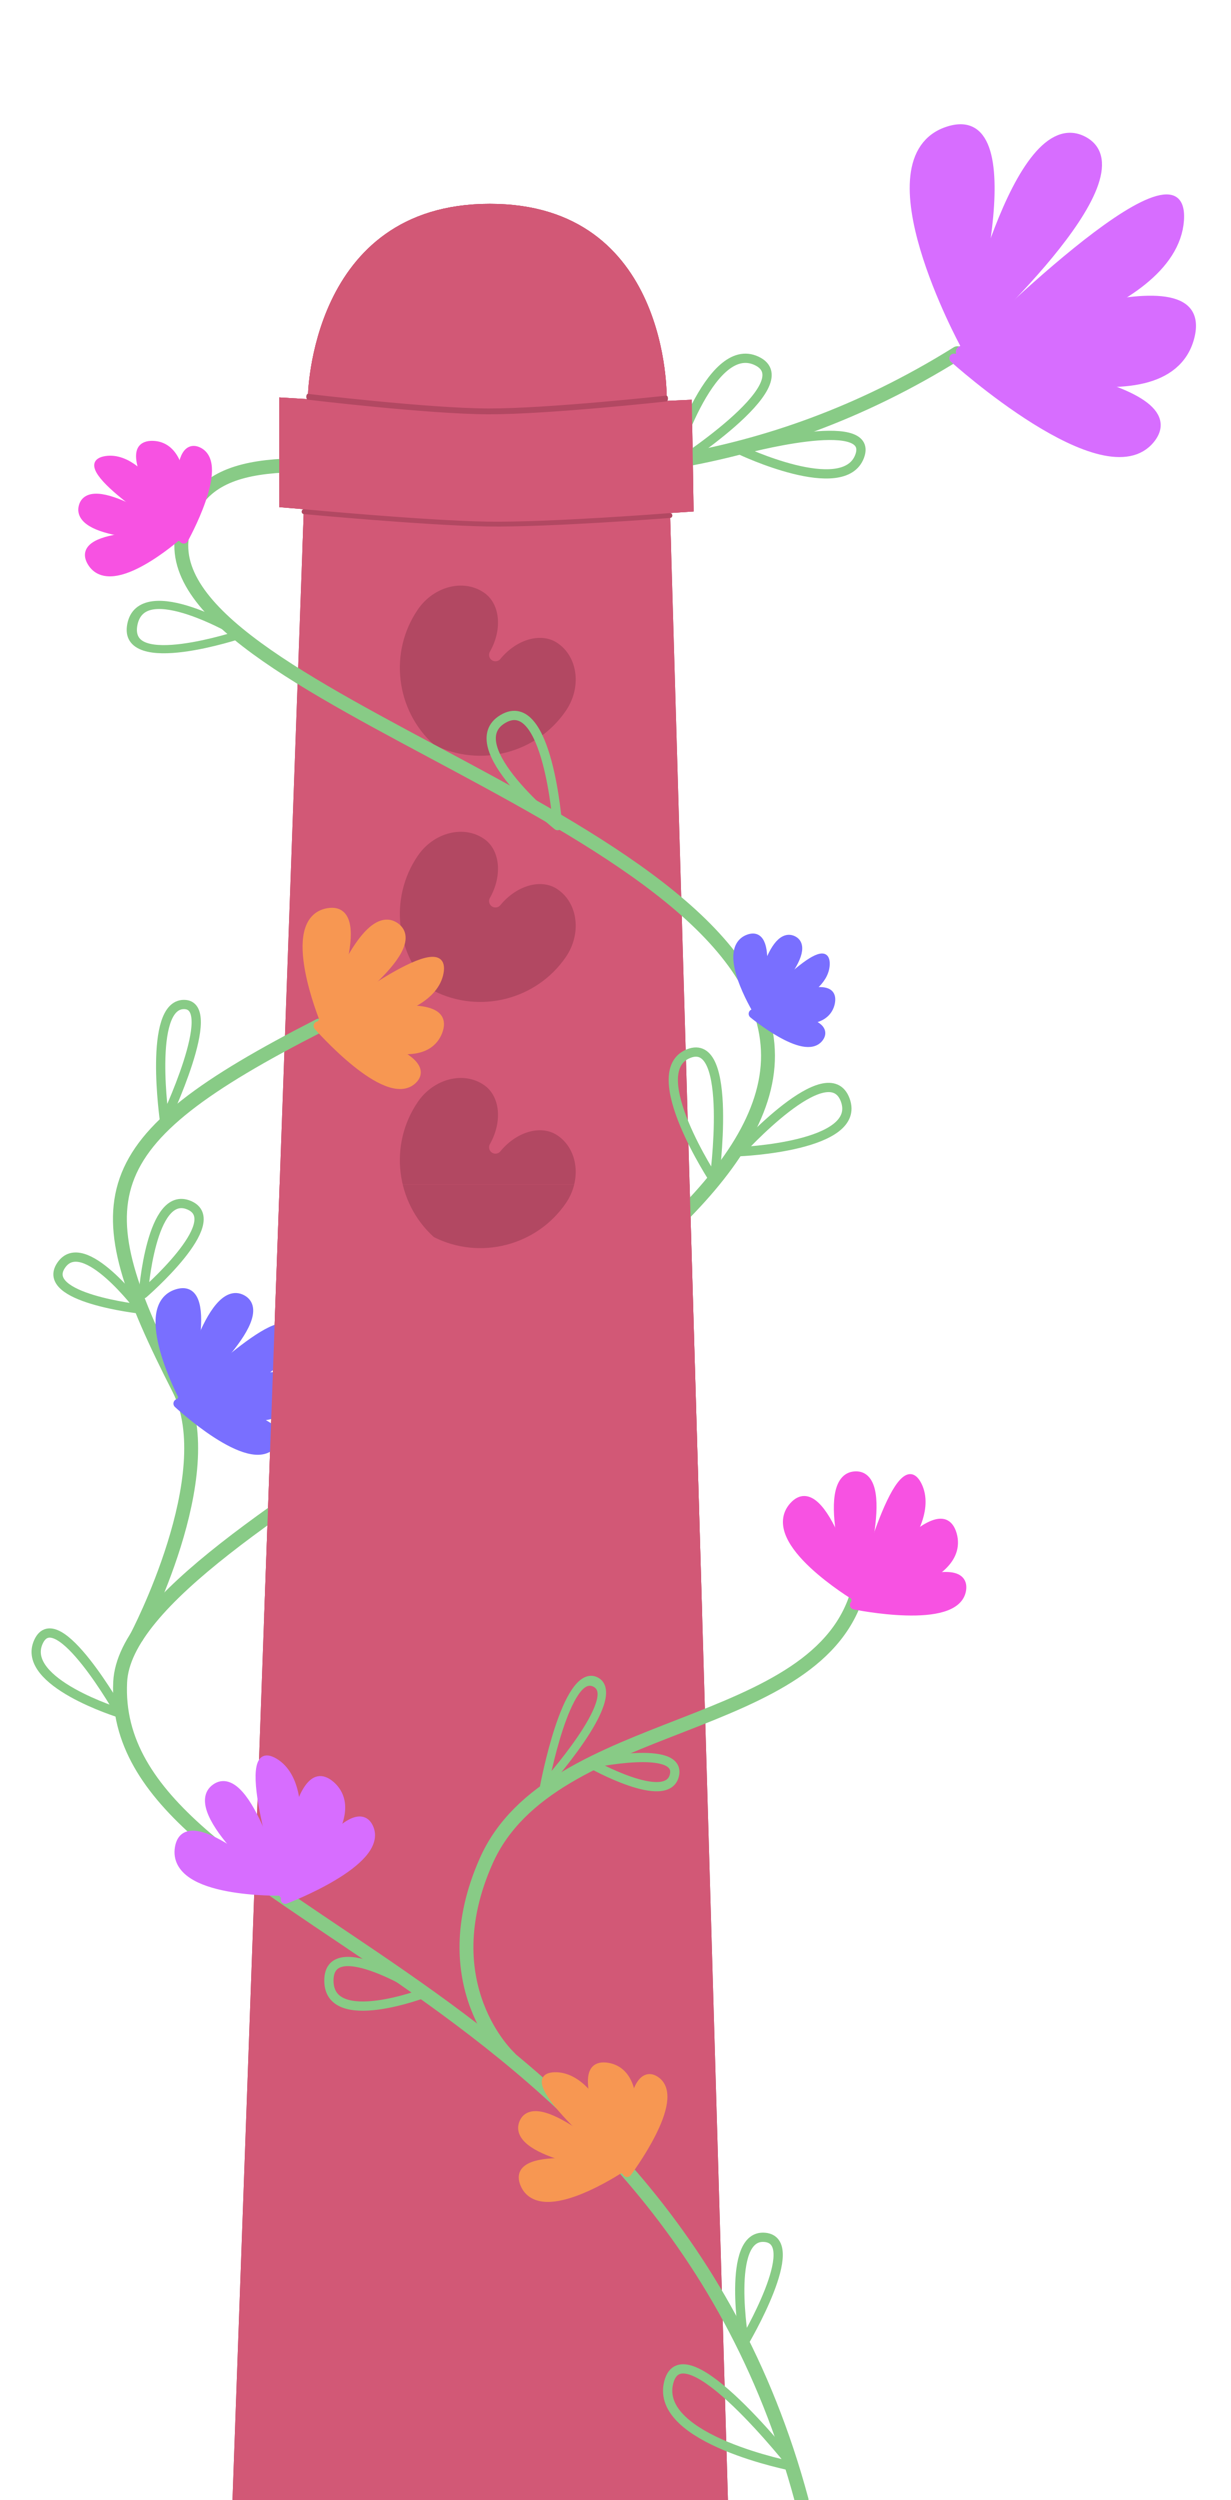 <?xml version="1.0" encoding="UTF-8" standalone="no"?>
<!DOCTYPE svg PUBLIC "-//W3C//DTD SVG 1.1//EN" "http://www.w3.org/Graphics/SVG/1.1/DTD/svg11.dtd">
<svg width="100%" height="100%" viewBox="0 0 532 1080" version="1.1" xmlns="http://www.w3.org/2000/svg" xmlns:xlink="http://www.w3.org/1999/xlink" xml:space="preserve" xmlns:serif="http://www.serif.com/" style="fill-rule:evenodd;clip-rule:evenodd;stroke-linecap:round;stroke-linejoin:round;stroke-miterlimit:1.5;">
    <g transform="matrix(1,0,0,1,-3630.1,-2478.5)">
        <g id="Artboard10" transform="matrix(0.492,0,0,1,3630.1,2478.5)">
            <rect x="0" y="0" width="1080" height="1080" style="fill:none;"/>
            <clipPath id="_clip1">
                <rect x="0" y="0" width="1080" height="1080"/>
            </clipPath>
            <g clip-path="url(#_clip1)">
                <g id="Fries-Amsterdammertje" serif:id="Fries Amsterdammertje" transform="matrix(7.955,0,0,3.913,-1945.17,-544.665)">
                    <g id="Amsterdammertje">
                        <path d="M329.335,567.241L318.135,183.067C318.135,183.067 318.505,161.694 298.612,161.694C278.719,161.694 278.514,183.067 278.514,183.067L264.775,566.304C264.775,566.304 274.157,579.599 298.324,579.599C322.492,579.599 329.335,567.241 329.335,567.241Z" style="fill:rgb(178,72,98);"/>
                        <path d="M275.351,183.067C275.351,183.067 290.7,184.035 298.324,184.046C305.927,184.057 320.91,183.323 320.91,183.323L321.11,195.658C321.11,195.658 305.99,196.738 298.324,196.628C290.636,196.517 275.357,195.182 275.357,195.182L275.351,183.067Z" style="fill:rgb(178,72,98);"/>
                    </g>
                    <g id="Amsterdammertje1" serif:id="Amsterdammertje">
                        <path d="M329.335,567.241L318.135,183.067C318.135,183.067 318.505,161.694 298.612,161.694C278.719,161.694 278.514,183.067 278.514,183.067L264.775,566.304C264.775,566.304 274.157,579.599 298.324,579.599C322.492,579.599 329.335,567.241 329.335,567.241Z" style="fill:rgb(210,88,118);"/>
                        <path d="M275.351,183.067C275.351,183.067 290.7,184.035 298.324,184.046C305.927,184.057 320.91,183.323 320.91,183.323L321.11,195.658C321.11,195.658 305.99,196.738 298.324,196.628C290.636,196.517 275.357,195.182 275.357,195.182L275.351,183.067Z" style="fill:rgb(210,88,118);"/>
                    </g>
                    <g id="Pompebleden">
                        <g id="Pompebled" transform="matrix(0.035,0.024,-0.024,0.035,295.955,199.384)">
                            <path d="M225,475C92.023,457.189 -8.332,342.498 -8.333,208.333C-8.333,135.189 44.332,75 108.333,75C158.782,74.473 202.029,124.927 208.333,191.667C208.333,200.81 215.857,208.333 225,208.333C234.143,208.333 241.667,200.81 241.667,191.667C247.971,124.927 291.218,74.473 341.667,75C405.668,75 458.333,135.189 458.333,208.333C458.332,342.498 357.977,457.189 225,475Z" style="fill:rgb(178,72,98);fill-rule:nonzero;"/>
                        </g>
                        <g id="Pompebled1" serif:id="Pompebled" transform="matrix(0.035,0.024,-0.024,0.035,295.955,226.563)">
                            <path d="M225,475C92.023,457.189 -8.332,342.498 -8.333,208.333C-8.333,135.189 44.332,75 108.333,75C158.782,74.473 202.029,124.927 208.333,191.667C208.333,200.81 215.857,208.333 225,208.333C234.143,208.333 241.667,200.81 241.667,191.667C247.971,124.927 291.218,74.473 341.667,75C405.668,75 458.333,135.189 458.333,208.333C458.332,342.498 357.977,457.189 225,475Z" style="fill:rgb(178,72,98);fill-rule:nonzero;"/>
                        </g>
                        <g id="Pompebled2" serif:id="Pompebled" transform="matrix(0.035,0.024,-0.024,0.035,295.955,253.741)">
                            <path d="M225,475C92.023,457.189 -8.332,342.498 -8.333,208.333C-8.333,135.189 44.332,75 108.333,75C158.782,74.473 202.029,124.927 208.333,191.667C208.333,200.81 215.857,208.333 225,208.333C234.143,208.333 241.667,200.81 241.667,191.667C247.971,124.927 291.218,74.473 341.667,75C405.668,75 458.333,135.189 458.333,208.333C458.332,342.498 357.977,457.189 225,475Z" style="fill:rgb(178,72,98);fill-rule:nonzero;"/>
                        </g>
                    </g>
                </g>
                <g id="Bloemen" transform="matrix(2.033,0,0,1,50.92,0)">
                    <g transform="matrix(1,0,0,1,-2522.61,-2427.07)">
                        <path d="M2556.6,3134.15C2556.6,3134.15 2593.64,3063.94 2574.84,3027.06C2533.07,2945.12 2535.78,2921.02 2635.5,2870.09" style="fill:none;stroke:rgb(136,203,134);stroke-width:6px;"/>
                    </g>
                    <g transform="matrix(1,0,0,1,-2473.38,-2478.5)">
                        <path d="M2794.69,3558.5C2731.84,3324.26 2495.13,3308.4 2500.26,3205.05C2503.72,3135.23 2780.63,3035.37 2780.16,2934.39C2779.68,2832.49 2509.32,2778.64 2527.55,2707.32C2545.77,2635.99 2691.66,2737.34 2861.97,2631.08" style="fill:none;stroke:rgb(136,203,134);stroke-width:6px;"/>
                    </g>
                    <g transform="matrix(1,0,0,1,-2473.38,-2478.5)">
                        <path d="M2668.49,3367.41C2668.49,3367.41 2634.45,3336.19 2658.45,3282.29C2686.68,3218.89 2803.42,3228.43 2819.43,3164.38" style="fill:none;stroke:rgb(136,203,134);stroke-width:6px;"/>
                    </g>
                    <g transform="matrix(1,0,0,1,-1.598,-0.799)">
                        <g transform="matrix(1,0,0,1.145,-2473.38,-2933.13)">
                            <path d="M2819.43,3164.38C2819.43,3164.38 2779.67,3143.51 2792.68,3130.85C2805.69,3118.19 2819.43,3164.38 2819.43,3164.38Z" style="fill:rgb(247,82,226);stroke:rgb(247,82,226);stroke-width:3.72px;"/>
                        </g>
                        <g transform="matrix(1,0,0,1.112,-2473.38,-2828.92)">
                            <path d="M2819.43,3164.38C2819.43,3164.38 2802.93,3118.89 2819.43,3118.19C2835.93,3117.49 2819.43,3164.38 2819.43,3164.38Z" style="fill:rgb(247,82,226);stroke:rgb(247,82,226);stroke-width:3.78px;"/>
                        </g>
                        <g transform="matrix(0.853,0,0,1.222,-2057.69,-3175.57)">
                            <path d="M2819.43,3164.38C2819.43,3164.38 2839.45,3110.1 2850,3124.87C2860.55,3139.64 2819.43,3164.38 2819.43,3164.38Z" style="fill:rgb(247,82,226);stroke:rgb(247,82,226);stroke-width:3.8px;"/>
                        </g>
                        <g transform="matrix(1.009,0,0,1.333,-2498.71,-3526.15)">
                            <path d="M2819.43,3164.38C2819.43,3164.38 2855.63,3128.43 2861.25,3143.35C2866.88,3158.28 2819.43,3164.38 2819.43,3164.38Z" style="fill:rgb(247,82,226);stroke:rgb(247,82,226);stroke-width:3.38px;"/>
                        </g>
                        <g transform="matrix(0.974,-0.228,0.228,0.974,-3121.84,-1745.2)">
                            <path d="M2819.43,3164.38C2819.43,3164.38 2871.67,3153.7 2865.94,3168.47C2860.2,3183.24 2819.43,3164.38 2819.43,3164.38Z" style="fill:rgb(247,82,226);stroke:rgb(247,82,226);stroke-width:4px;"/>
                        </g>
                    </g>
                    <g transform="matrix(0.247,-0.78,0.78,0.247,-572.451,331.077)">
                        <g transform="matrix(1,0,0,1.145,-2473.38,-2933.13)">
                            <path d="M2819.43,3164.38C2819.43,3164.38 2779.67,3143.51 2792.68,3130.85C2805.69,3118.19 2819.43,3164.38 2819.43,3164.38Z" style="fill:rgb(247,82,226);stroke:rgb(247,82,226);stroke-width:4.55px;"/>
                        </g>
                        <g transform="matrix(1,0,0,1.112,-2473.38,-2828.92)">
                            <path d="M2819.43,3164.38C2819.43,3164.38 2802.93,3118.89 2819.43,3118.19C2835.93,3117.49 2819.43,3164.38 2819.43,3164.38Z" style="fill:rgb(247,82,226);stroke:rgb(247,82,226);stroke-width:4.62px;"/>
                        </g>
                        <g transform="matrix(0.853,0,0,1.222,-2057.69,-3175.57)">
                            <path d="M2819.43,3164.38C2819.43,3164.38 2839.45,3110.1 2850,3124.87C2860.55,3139.64 2819.43,3164.38 2819.43,3164.38Z" style="fill:rgb(247,82,226);stroke:rgb(247,82,226);stroke-width:4.64px;"/>
                        </g>
                        <g transform="matrix(1.009,0,0,1.333,-2498.71,-3526.15)">
                            <path d="M2819.43,3164.38C2819.43,3164.38 2855.63,3128.43 2861.25,3143.35C2866.88,3158.28 2819.43,3164.38 2819.43,3164.38Z" style="fill:rgb(247,82,226);stroke:rgb(247,82,226);stroke-width:4.13px;"/>
                        </g>
                        <g transform="matrix(0.974,-0.228,0.228,0.974,-3121.84,-1745.2)">
                            <path d="M2819.43,3164.38C2819.43,3164.38 2871.67,3153.7 2865.94,3168.47C2860.2,3183.24 2819.43,3164.38 2819.43,3164.38Z" style="fill:rgb(247,82,226);stroke:rgb(247,82,226);stroke-width:4.89px;"/>
                        </g>
                    </g>
                    <g transform="matrix(0.797,0.611,-0.593,0.772,248.453,-303.874)">
                        <g transform="matrix(1,0,0,1.145,-2473.38,-2933.13)">
                            <path d="M2819.43,3164.38C2819.43,3164.38 2779.67,3143.51 2792.68,3130.85C2805.69,3118.19 2819.43,3164.38 2819.43,3164.38Z" style="fill:rgb(247,151,82);stroke:rgb(247,151,82);stroke-width:3.77px;"/>
                        </g>
                        <g transform="matrix(1,0,0,1.112,-2473.38,-2828.92)">
                            <path d="M2819.43,3164.38C2819.43,3164.38 2802.93,3118.89 2819.43,3118.19C2835.93,3117.49 2819.43,3164.38 2819.43,3164.38Z" style="fill:rgb(247,151,82);stroke:rgb(247,151,82);stroke-width:3.83px;"/>
                        </g>
                        <g transform="matrix(0.853,0,0,1.222,-2057.69,-3175.57)">
                            <path d="M2819.43,3164.38C2819.43,3164.38 2839.45,3110.1 2850,3124.87C2860.55,3139.64 2819.43,3164.38 2819.43,3164.38Z" style="fill:rgb(247,151,82);stroke:rgb(247,151,82);stroke-width:3.86px;"/>
                        </g>
                        <g transform="matrix(1.009,0,0,1.333,-2498.71,-3526.15)">
                            <path d="M2819.43,3164.38C2819.43,3164.38 2855.63,3128.43 2861.25,3143.35C2866.88,3158.28 2819.43,3164.38 2819.43,3164.38Z" style="fill:rgb(247,151,82);stroke:rgb(247,151,82);stroke-width:3.44px;"/>
                        </g>
                        <g transform="matrix(0.974,-0.228,0.228,0.974,-3121.84,-1745.2)">
                            <path d="M2819.43,3164.38C2819.43,3164.38 2871.67,3153.7 2865.94,3168.47C2860.2,3183.24 2819.43,3164.38 2819.43,3164.38Z" style="fill:rgb(247,151,82);stroke:rgb(247,151,82);stroke-width:4.02px;"/>
                        </g>
                    </g>
                    <g transform="matrix(0.379,-0.803,0.803,0.379,-442.515,953.047)">
                        <g transform="matrix(1,0,0,1.145,-2473.38,-2933.13)">
                            <path d="M2819.43,3164.38C2819.43,3164.38 2779.67,3143.51 2792.68,3130.85C2805.69,3118.19 2819.43,3164.38 2819.43,3164.38Z" style="fill:rgb(247,151,82);stroke:rgb(247,151,82);stroke-width:4.19px;"/>
                        </g>
                        <g transform="matrix(1,0,0,1.112,-2473.38,-2828.92)">
                            <path d="M2819.43,3164.38C2819.43,3164.38 2802.93,3118.89 2819.43,3118.19C2835.93,3117.49 2819.43,3164.38 2819.43,3164.38Z" style="fill:rgb(247,151,82);stroke:rgb(247,151,82);stroke-width:4.26px;"/>
                        </g>
                        <g transform="matrix(0.853,0,0,1.222,-2057.69,-3175.57)">
                            <path d="M2819.43,3164.38C2819.43,3164.38 2839.45,3110.1 2850,3124.87C2860.55,3139.64 2819.43,3164.38 2819.43,3164.38Z" style="fill:rgb(247,151,82);stroke:rgb(247,151,82);stroke-width:4.28px;"/>
                        </g>
                        <g transform="matrix(1.009,0,0,1.333,-2498.71,-3526.15)">
                            <path d="M2819.43,3164.38C2819.43,3164.38 2855.63,3128.43 2861.25,3143.35C2866.88,3158.28 2819.43,3164.38 2819.43,3164.38Z" style="fill:rgb(247,151,82);stroke:rgb(247,151,82);stroke-width:3.81px;"/>
                        </g>
                        <g transform="matrix(0.974,-0.228,0.228,0.974,-3121.84,-1745.2)">
                            <path d="M2819.43,3164.38C2819.43,3164.38 2871.67,3153.7 2865.94,3168.47C2860.2,3183.24 2819.43,3164.38 2819.43,3164.38Z" style="fill:rgb(247,151,82);stroke:rgb(247,151,82);stroke-width:4.5px;"/>
                        </g>
                    </g>
                    <g transform="matrix(0.571,0.303,-0.303,0.571,313.304,-63.143)">
                        <g transform="matrix(1,0,0,1.145,-2473.38,-2933.13)">
                            <path d="M2819.43,3164.38C2819.43,3164.38 2779.67,3143.51 2792.68,3130.85C2805.69,3118.19 2819.43,3164.38 2819.43,3164.38Z" style="fill:rgb(121,111,255);stroke:rgb(121,111,255);stroke-width:5.76px;"/>
                        </g>
                        <g transform="matrix(1,0,0,1.112,-2473.38,-2828.92)">
                            <path d="M2819.43,3164.38C2819.43,3164.38 2802.93,3118.89 2819.43,3118.19C2835.93,3117.49 2819.43,3164.38 2819.43,3164.38Z" style="fill:rgb(121,111,255);stroke:rgb(121,111,255);stroke-width:5.85px;"/>
                        </g>
                        <g transform="matrix(0.853,0,0,1.222,-2057.69,-3175.57)">
                            <path d="M2819.43,3164.38C2819.43,3164.38 2839.45,3110.1 2850,3124.87C2860.55,3139.64 2819.43,3164.38 2819.43,3164.38Z" style="fill:rgb(121,111,255);stroke:rgb(121,111,255);stroke-width:5.88px;"/>
                        </g>
                        <g transform="matrix(1.009,0,0,1.333,-2498.71,-3526.15)">
                            <path d="M2819.43,3164.38C2819.43,3164.38 2855.63,3128.43 2861.25,3143.35C2866.88,3158.28 2819.43,3164.38 2819.43,3164.38Z" style="fill:rgb(121,111,255);stroke:rgb(121,111,255);stroke-width:5.24px;"/>
                        </g>
                        <g transform="matrix(0.974,-0.228,0.228,0.974,-3121.84,-1745.2)">
                            <path d="M2819.43,3164.38C2819.43,3164.38 2871.67,3153.7 2865.94,3168.47C2860.2,3183.24 2819.43,3164.38 2819.43,3164.38Z" style="fill:rgb(121,111,255);stroke:rgb(121,111,255);stroke-width:6.19px;"/>
                        </g>
                    </g>
                    <g transform="matrix(0.811,0.492,-0.492,0.811,112.965,-126.696)">
                        <g transform="matrix(1,0,0,1.145,-2473.38,-2933.13)">
                            <path d="M2819.43,3164.38C2819.43,3164.38 2779.67,3143.51 2792.68,3130.85C2805.69,3118.19 2819.43,3164.38 2819.43,3164.38Z" style="fill:rgb(121,111,255);stroke:rgb(121,111,255);stroke-width:3.92px;"/>
                        </g>
                        <g transform="matrix(1,0,0,1.112,-2473.38,-2828.92)">
                            <path d="M2819.43,3164.38C2819.43,3164.38 2802.93,3118.89 2819.43,3118.19C2835.93,3117.49 2819.43,3164.38 2819.43,3164.38Z" style="fill:rgb(121,111,255);stroke:rgb(121,111,255);stroke-width:3.99px;"/>
                        </g>
                        <g transform="matrix(0.853,0,0,1.222,-2057.69,-3175.57)">
                            <path d="M2819.43,3164.38C2819.43,3164.38 2839.45,3110.1 2850,3124.87C2860.55,3139.64 2819.43,3164.38 2819.43,3164.38Z" style="fill:rgb(121,111,255);stroke:rgb(121,111,255);stroke-width:4px;"/>
                        </g>
                        <g transform="matrix(1.009,0,0,1.333,-2498.71,-3526.15)">
                            <path d="M2819.43,3164.38C2819.43,3164.38 2855.63,3128.43 2861.25,3143.35C2866.88,3158.28 2819.43,3164.38 2819.43,3164.38Z" style="fill:rgb(121,111,255);stroke:rgb(121,111,255);stroke-width:3.57px;"/>
                        </g>
                        <g transform="matrix(0.974,-0.228,0.228,0.974,-3121.84,-1745.2)">
                            <path d="M2819.43,3164.38C2819.43,3164.38 2871.67,3153.7 2865.94,3168.47C2860.2,3183.24 2819.43,3164.38 2819.43,3164.38Z" style="fill:rgb(121,111,255);stroke:rgb(121,111,255);stroke-width:4.22px;"/>
                        </g>
                    </g>
                    <g transform="matrix(1.694,0.995,-0.995,1.694,492.02,-1365.03)">
                        <g transform="matrix(1,0,0,1.145,-2473.38,-2933.13)">
                            <path d="M2819.43,3164.38C2819.43,3164.38 2779.67,3143.51 2792.68,3130.85C2805.69,3118.19 2819.43,3164.38 2819.43,3164.38Z" style="fill:rgb(215,109,255);stroke:rgb(215,109,255);stroke-width:1.89px;"/>
                        </g>
                        <g transform="matrix(1,0,0,1.112,-2473.38,-2828.92)">
                            <path d="M2819.43,3164.38C2819.43,3164.38 2802.93,3118.89 2819.43,3118.19C2835.93,3117.49 2819.43,3164.38 2819.43,3164.38Z" style="fill:rgb(215,109,255);stroke:rgb(215,109,255);stroke-width:1.92px;"/>
                        </g>
                        <g transform="matrix(0.853,0,0,1.222,-2057.69,-3175.57)">
                            <path d="M2819.43,3164.38C2819.43,3164.38 2839.45,3110.1 2850,3124.87C2860.55,3139.64 2819.43,3164.38 2819.43,3164.38Z" style="fill:rgb(215,109,255);stroke:rgb(215,109,255);stroke-width:1.93px;"/>
                        </g>
                        <g transform="matrix(1.009,0,0,1.333,-2498.71,-3526.15)">
                            <path d="M2819.43,3164.38C2819.43,3164.38 2855.63,3128.43 2861.25,3143.35C2866.88,3158.28 2819.43,3164.38 2819.43,3164.38Z" style="fill:rgb(215,109,255);stroke:rgb(215,109,255);stroke-width:1.72px;"/>
                        </g>
                        <g transform="matrix(0.974,-0.228,0.228,0.974,-3121.84,-1745.2)">
                            <path d="M2819.43,3164.38C2819.43,3164.38 2871.67,3153.7 2865.94,3168.47C2860.2,3183.24 2819.43,3164.38 2819.43,3164.38Z" style="fill:rgb(215,109,255);stroke:rgb(215,109,255);stroke-width:2.04px;"/>
                        </g>
                    </g>
                    <g transform="matrix(0.858,-0.544,0.544,0.858,-576.022,413.006)">
                        <g transform="matrix(1,0,0,1.145,-2473.38,-2933.13)">
                            <path d="M2819.43,3164.38C2819.43,3164.38 2779.67,3143.51 2792.68,3130.85C2805.69,3118.19 2819.43,3164.38 2819.43,3164.38Z" style="fill:rgb(215,109,255);stroke:rgb(215,109,255);stroke-width:3.66px;"/>
                        </g>
                        <g transform="matrix(1,0,0,1.112,-2473.38,-2828.92)">
                            <path d="M2819.43,3164.38C2819.43,3164.38 2802.93,3118.89 2819.43,3118.19C2835.93,3117.49 2819.43,3164.38 2819.43,3164.38Z" style="fill:rgb(215,109,255);stroke:rgb(215,109,255);stroke-width:3.72px;"/>
                        </g>
                        <g transform="matrix(0.853,0,0,1.222,-2057.69,-3175.57)">
                            <path d="M2819.43,3164.38C2819.43,3164.38 2839.45,3110.1 2850,3124.87C2860.55,3139.64 2819.43,3164.38 2819.43,3164.38Z" style="fill:rgb(215,109,255);stroke:rgb(215,109,255);stroke-width:3.74px;"/>
                        </g>
                        <g transform="matrix(1.009,0,0,1.333,-2498.71,-3526.15)">
                            <path d="M2819.43,3164.38C2819.43,3164.38 2855.63,3128.43 2861.25,3143.35C2866.88,3158.28 2819.43,3164.38 2819.43,3164.38Z" style="fill:rgb(215,109,255);stroke:rgb(215,109,255);stroke-width:3.33px;"/>
                        </g>
                        <g transform="matrix(0.974,-0.228,0.228,0.974,-3121.84,-1745.2)">
                            <path d="M2819.43,3164.38C2819.43,3164.38 2871.67,3153.7 2865.94,3168.47C2860.2,3183.24 2819.43,3164.38 2819.43,3164.38Z" style="fill:rgb(215,109,255);stroke:rgb(215,109,255);stroke-width:3.94px;"/>
                        </g>
                    </g>
                    <g transform="matrix(0.559,0.222,-0.278,0.699,-389.748,-2096.8)">
                        <path d="M2689.06,3249.44C2689.06,3249.44 2672.29,3181.48 2695.65,3183.07C2719.01,3184.67 2689.06,3249.44 2689.06,3249.44Z" style="fill:none;stroke:rgb(136,203,134);stroke-width:5.87px;"/>
                    </g>
                    <g transform="matrix(1,0,0,1,-2487.18,-2471.15)">
                        <path d="M2717.41,3232.98C2717.41,3232.98 2756.7,3224.52 2753.52,3238.04C2750.33,3251.56 2717.41,3232.98 2717.41,3232.98Z" style="fill:none;stroke:rgb(136,203,134);stroke-width:4px;"/>
                    </g>
                    <g transform="matrix(1,0,0,1,-2500.75,-2482.31)">
                        <path d="M2527.55,3222.36C2527.55,3222.36 2500.27,3174.05 2492.31,3191.57C2484.34,3209.09 2527.55,3222.36 2527.55,3222.36Z" style="fill:none;stroke:rgb(136,203,134);stroke-width:4px;"/>
                    </g>
                    <g transform="matrix(0.952,0.306,-0.306,0.952,-1423.15,-3135)">
                        <path d="M2520.44,3069.99C2520.44,3069.99 2509.69,3025.92 2527.55,3027.52C2545.4,3029.11 2520.44,3069.99 2520.44,3069.99Z" style="fill:none;stroke:rgb(136,203,134);stroke-width:4px;"/>
                    </g>
                    <g transform="matrix(1,0,0,1,-2489.94,-2512.98)">
                        <path d="M2525.61,3078.48C2525.61,3078.48 2500.96,3045.39 2491.33,3059.55C2481.69,3073.7 2525.61,3078.48 2525.61,3078.48Z" style="fill:none;stroke:rgb(136,203,134);stroke-width:4px;"/>
                    </g>
                    <g transform="matrix(1,0,0,1,-2479.54,-2481.04)">
                        <path d="M2525.61,2965.4C2525.61,2965.4 2518.32,2914.96 2533.98,2914.96C2549.64,2914.96 2525.61,2965.4 2525.61,2965.4Z" style="fill:none;stroke:rgb(136,203,134);stroke-width:4px;"/>
                    </g>
                    <g transform="matrix(1,0,0,0.8,-2473.38,-1927.14)">
                        <path d="M2552.3,2751.44C2552.3,2751.44 2509.71,2719.58 2505.52,2746.13C2501.33,2772.68 2552.3,2751.44 2552.3,2751.44Z" style="fill:none;stroke:rgb(136,203,134);stroke-width:4.42px;"/>
                    </g>
                    <g transform="matrix(0.991,0.137,-0.137,0.991,-2056.6,-2775.19)">
                        <path d="M2706.26,2630.39C2706.26,2630.39 2714.76,2572.52 2736.53,2579.42C2758.29,2586.33 2706.26,2630.39 2706.26,2630.39Z" style="fill:none;stroke:rgb(136,203,134);stroke-width:4px;"/>
                    </g>
                    <g transform="matrix(1,0,0,1,-2463.94,-2418.44)">
                        <path d="M2758.83,2612.87C2758.83,2612.87 2817.23,2596.94 2810.32,2615.53C2803.42,2634.11 2758.83,2612.87 2758.83,2612.87Z" style="fill:none;stroke:rgb(136,203,134);stroke-width:4px;"/>
                    </g>
                    <g transform="matrix(0.932,-0.363,0.363,0.932,-3312.7,-1306.14)">
                        <path d="M2683.97,2829.48C2683.97,2829.48 2656.36,2781.7 2678.66,2777.99C2700.96,2774.27 2683.97,2829.48 2683.97,2829.48Z" style="fill:none;stroke:rgb(136,203,134);stroke-width:4px;"/>
                    </g>
                    <g transform="matrix(1,0,0,1,-2470.73,-2479.05)">
                        <path d="M2765.2,2976.55C2765.2,2976.55 2803.49,2934.08 2810.89,2954.25C2818.29,2974.42 2765.2,2976.55 2765.2,2976.55Z" style="fill:none;stroke:rgb(136,203,134);stroke-width:4px;"/>
                    </g>
                    <g transform="matrix(1,0,0,1,-2474.2,-2479.97)">
                        <path d="M2757.76,2989.82C2757.76,2989.82 2726.97,2943.1 2746.61,2935.14C2766.26,2927.17 2757.76,2989.82 2757.76,2989.82Z" style="fill:none;stroke:rgb(136,203,134);stroke-width:4px;"/>
                    </g>
                    <g transform="matrix(1,0,0,1,-2473.38,-2478.5)">
                        <path d="M2769.87,3490.28C2769.87,3490.28 2761.81,3443.44 2778.79,3445C2795.77,3446.56 2769.87,3490.28 2769.87,3490.28Z" style="fill:none;stroke:rgb(136,203,134);stroke-width:4px;"/>
                    </g>
                    <g transform="matrix(1,0,0,1,-2473.38,-2478.5)">
                        <path d="M2791.21,3543.99C2791.21,3543.99 2743.44,3482.96 2737.25,3507.73C2731.06,3532.49 2791.21,3543.99 2791.21,3543.99Z" style="fill:none;stroke:rgb(136,203,134);stroke-width:4px;"/>
                    </g>
                    <g transform="matrix(1,0,0,1,-2477.79,-2477.03)">
                        <path d="M2636.42,3337.9C2636.42,3337.9 2594.85,3311.37 2594.85,3332.6C2594.85,3353.83 2636.42,3337.9 2636.42,3337.9Z" style="fill:none;stroke:rgb(136,203,134);stroke-width:4px;"/>
                    </g>
                    <g transform="matrix(1,0,0,1,-2473.38,-2478.5)">
                        <path d="M2625.81,3108.82C2625.81,3108.82 2610.77,3031.87 2639.96,3033.64C2669.15,3035.41 2625.81,3108.82 2625.81,3108.82Z" style="fill:none;stroke:rgb(136,203,134);stroke-width:4px;"/>
                    </g>
                    <g transform="matrix(1,0,0,1,-2473.38,-2478.5)">
                        <path d="M2652.34,3088.48C2652.34,3088.48 2730.18,3052.21 2722.22,3083.17C2714.26,3114.13 2652.34,3088.48 2652.34,3088.48Z" style="fill:none;stroke:rgb(136,203,134);stroke-width:4px;"/>
                    </g>
                </g>
                <g id="cutout-Fries-Amsterdammertje" serif:id="cutout Fries Amsterdammertje" transform="matrix(7.955,0,0,3.913,-1945.17,-544.665)">
                    <clipPath id="_clip2">
                        <rect x="272.353" y="269.952" width="51.569" height="47.574"/>
                    </clipPath>
                    <g clip-path="url(#_clip2)">
                        <g id="Amsterdammertje2" serif:id="Amsterdammertje">
                            <path d="M329.335,567.241L318.135,183.067C318.135,183.067 318.505,161.694 298.612,161.694C278.719,161.694 278.514,183.067 278.514,183.067L264.775,566.304C264.775,566.304 274.157,579.599 298.324,579.599C322.492,579.599 329.335,567.241 329.335,567.241Z" style="fill:rgb(210,88,118);"/>
                            <path d="M275.351,183.067C275.351,183.067 290.7,184.035 298.324,184.046C305.927,184.057 320.91,183.323 320.91,183.323L321.11,195.658C321.11,195.658 305.99,196.738 298.324,196.628C290.636,196.517 275.357,195.182 275.357,195.182L275.351,183.067Z" style="fill:rgb(210,88,118);"/>
                        </g>
                        <g id="Pompebleden1" serif:id="Pompebleden">
                            <g id="Pompebled3" serif:id="Pompebled" transform="matrix(0.035,0.024,-0.024,0.035,295.955,199.384)">
                                <path d="M225,475C92.023,457.189 -8.332,342.498 -8.333,208.333C-8.333,135.189 44.332,75 108.333,75C158.782,74.473 202.029,124.927 208.333,191.667C208.333,200.81 215.857,208.333 225,208.333C234.143,208.333 241.667,200.81 241.667,191.667C247.971,124.927 291.218,74.473 341.667,75C405.668,75 458.333,135.189 458.333,208.333C458.332,342.498 357.977,457.189 225,475Z" style="fill:rgb(178,72,98);fill-rule:nonzero;"/>
                            </g>
                            <g id="Pompebled4" serif:id="Pompebled" transform="matrix(0.035,0.024,-0.024,0.035,295.955,226.563)">
                                <path d="M225,475C92.023,457.189 -8.332,342.498 -8.333,208.333C-8.333,135.189 44.332,75 108.333,75C158.782,74.473 202.029,124.927 208.333,191.667C208.333,200.81 215.857,208.333 225,208.333C234.143,208.333 241.667,200.81 241.667,191.667C247.971,124.927 291.218,74.473 341.667,75C405.668,75 458.333,135.189 458.333,208.333C458.332,342.498 357.977,457.189 225,475Z" style="fill:rgb(178,72,98);fill-rule:nonzero;"/>
                            </g>
                            <g id="Pompebled5" serif:id="Pompebled" transform="matrix(0.035,0.024,-0.024,0.035,295.955,253.741)">
                                <path d="M225,475C92.023,457.189 -8.332,342.498 -8.333,208.333C-8.333,135.189 44.332,75 108.333,75C158.782,74.473 202.029,124.927 208.333,191.667C208.333,200.81 215.857,208.333 225,208.333C234.143,208.333 241.667,200.81 241.667,191.667C247.971,124.927 291.218,74.473 341.667,75C405.668,75 458.333,135.189 458.333,208.333C458.332,342.498 357.977,457.189 225,475Z" style="fill:rgb(178,72,98);fill-rule:nonzero;"/>
                            </g>
                        </g>
                    </g>
                </g>
                <g id="cutout-2-Fries-Amsterdammertje" serif:id="cutout 2 Fries Amsterdammertje" transform="matrix(7.955,0,0,3.913,-1945.17,-544.665)">
                    <clipPath id="_clip3">
                        <rect x="273.436" y="161.694" width="50.487" height="37.921"/>
                    </clipPath>
                    <g clip-path="url(#_clip3)">
                        <g id="Amsterdammertje3" serif:id="Amsterdammertje">
                            <path d="M329.335,567.241L318.135,183.067C318.135,183.067 318.505,161.694 298.612,161.694C278.719,161.694 278.514,183.067 278.514,183.067L264.775,566.304C264.775,566.304 274.157,579.599 298.324,579.599C322.492,579.599 329.335,567.241 329.335,567.241Z" style="fill:rgb(210,88,118);"/>
                            <path d="M275.351,183.067C275.351,183.067 290.7,184.035 298.324,184.046C305.927,184.057 320.91,183.323 320.91,183.323L321.11,195.658C321.11,195.658 305.99,196.738 298.324,196.628C290.636,196.517 275.357,195.182 275.357,195.182L275.351,183.067Z" style="fill:rgb(210,88,118);"/>
                        </g>
                        <g id="Pompebleden2" serif:id="Pompebleden">
                            <g id="Pompebled6" serif:id="Pompebled" transform="matrix(0.035,0.024,-0.024,0.035,295.955,199.384)">
                                <path d="M225,475C92.023,457.189 -8.332,342.498 -8.333,208.333C-8.333,135.189 44.332,75 108.333,75C158.782,74.473 202.029,124.927 208.333,191.667C208.333,200.81 215.857,208.333 225,208.333C234.143,208.333 241.667,200.81 241.667,191.667C247.971,124.927 291.218,74.473 341.667,75C405.668,75 458.333,135.189 458.333,208.333C458.332,342.498 357.977,457.189 225,475Z" style="fill:rgb(0,7,84);fill-rule:nonzero;stroke:rgb(0,7,84);stroke-width:6.01px;stroke-linecap:butt;stroke-miterlimit:2;"/>
                            </g>
                            <g id="Pompebled7" serif:id="Pompebled" transform="matrix(0.035,0.024,-0.024,0.035,295.955,226.563)">
                                <path d="M225,475C92.023,457.189 -8.332,342.498 -8.333,208.333C-8.333,135.189 44.332,75 108.333,75C158.782,74.473 202.029,124.927 208.333,191.667C208.333,200.81 215.857,208.333 225,208.333C234.143,208.333 241.667,200.81 241.667,191.667C247.971,124.927 291.218,74.473 341.667,75C405.668,75 458.333,135.189 458.333,208.333C458.332,342.498 357.977,457.189 225,475Z" style="fill:rgb(0,7,84);fill-rule:nonzero;stroke:rgb(0,7,84);stroke-width:6.01px;stroke-linecap:butt;stroke-miterlimit:2;"/>
                            </g>
                            <g id="Pompebled8" serif:id="Pompebled" transform="matrix(0.035,0.024,-0.024,0.035,295.955,253.741)">
                                <path d="M225,475C92.023,457.189 -8.332,342.498 -8.333,208.333C-8.333,135.189 44.332,75 108.333,75C158.782,74.473 202.029,124.927 208.333,191.667C208.333,200.81 215.857,208.333 225,208.333C234.143,208.333 241.667,200.81 241.667,191.667C247.971,124.927 291.218,74.473 341.667,75C405.668,75 458.333,135.189 458.333,208.333C458.332,342.498 357.977,457.189 225,475Z" style="fill:rgb(0,7,84);fill-rule:nonzero;stroke:rgb(0,7,84);stroke-width:6.01px;stroke-linecap:butt;stroke-miterlimit:2;"/>
                            </g>
                        </g>
                    </g>
                </g>
                <g transform="matrix(6.901,0,0,6.449,-1629.8,-1009.2)">
                    <path d="M275.351,183.067C275.351,183.067 290.7,184.035 298.324,184.046C305.927,184.057 320.997,183.185 320.997,183.185" style="fill:none;stroke:rgb(178,72,98);stroke-width:0.39px;stroke-linecap:butt;"/>
                </g>
                <g transform="matrix(7.015,0,0,3.802,-1664.67,-521.197)">
                    <path d="M321.215,195.658C321.215,195.658 305.99,196.738 298.324,196.628C290.636,196.517 275.348,195.219 275.348,195.219" style="fill:none;stroke:rgb(178,72,98);stroke-width:0.55px;stroke-linecap:butt;"/>
                </g>
            </g>
        </g>
    </g>
</svg>
